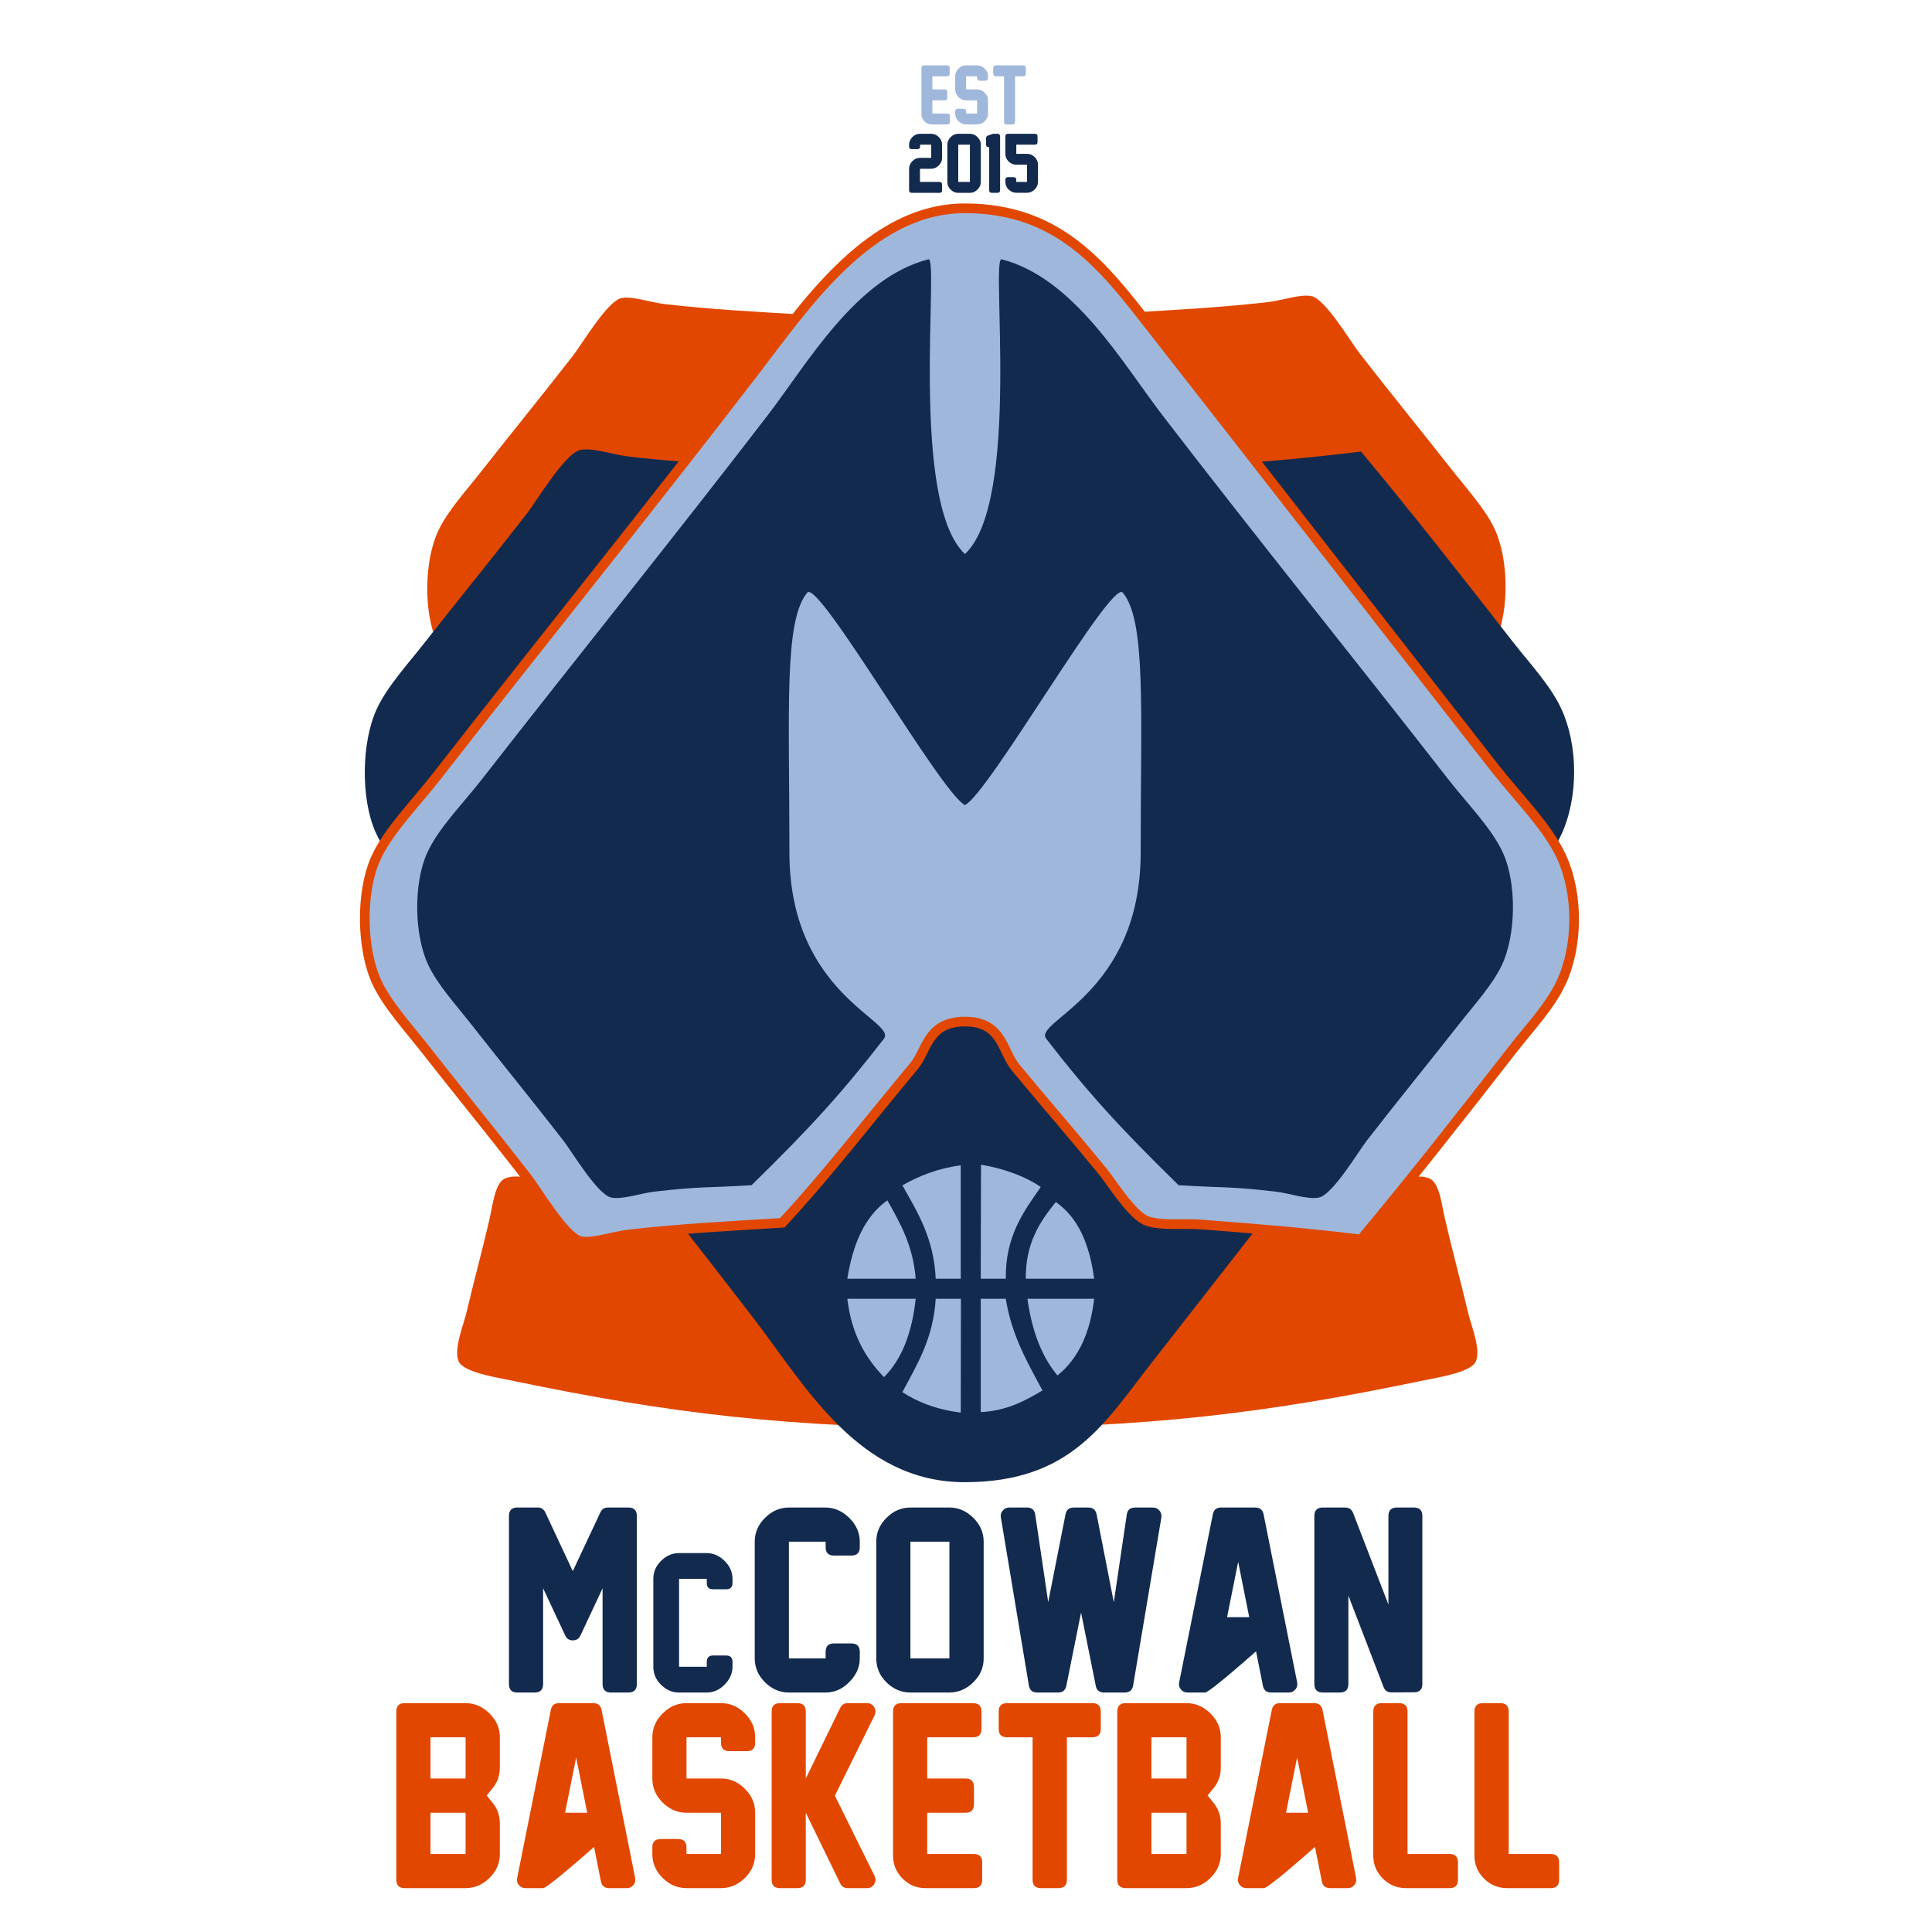 <?xml version="1.0" encoding="utf-8"?>
<!-- Generator: Adobe Illustrator 15.0.0, SVG Export Plug-In  -->
<!DOCTYPE svg PUBLIC "-//W3C//DTD SVG 1.1//EN" "http://www.w3.org/Graphics/SVG/1.1/DTD/svg11.dtd">
<svg version="1.1"
	 xmlns="http://www.w3.org/2000/svg" xmlns:xlink="http://www.w3.org/1999/xlink" xmlns:a="http://ns.adobe.com/AdobeSVGViewerExtensions/3.0/"
	 x="0px" y="0px" width="1000px" height="1000px" viewBox="-186.304 -33.839 1000 1000"
	 overflow="visible" enable-background="new -186.304 -33.839 1000 1000" xml:space="preserve">
<defs>
</defs>
<path fill-rule="evenodd" clip-rule="evenodd" fill="#E24700" d="M225.043,597.415c1.923-5.772,46.501-44.275,89.377-44.165
	c0,83.507,0,97.306,0,152.076c-92.363,0-155.414-7.858-233.741-24.143c-11.127-2.313-27.533-4.733-29.705-10.696
	c-2.388-6.541,2.533-18.132,4.158-24.949c4.384-18.394,7.443-29.213,11.884-48.123c1.826-7.779,2.812-19.223,8.317-21.389
	c7.609-2.999,19.372,2.126,36.238,5.941C148.264,590.273,186.019,594.136,225.043,597.415z"/>
<path fill-rule="evenodd" clip-rule="evenodd" fill="#E24700" d="M517.133,581.967c16.866-3.815,28.629-8.94,36.238-5.941
	c5.505,2.166,6.491,13.609,8.318,21.389c4.438,18.91,7.498,29.729,11.881,48.123c1.626,6.817,6.547,18.408,4.159,24.949
	c-2.172,5.963-18.577,8.383-29.705,10.696c-78.325,16.284-141.379,24.143-233.736,24.143c0-54.771,0-64.928,0-148.436
	c42.87-0.11,87.45,34.752,89.372,40.524C442.688,594.136,480.441,590.273,517.133,581.967z"/>
<path fill-rule="evenodd" clip-rule="evenodd" fill="#9FB7DA" stroke="#132A4F" stroke-miterlimit="10" d="M233.044,646.356
	c0-37.06,49.395-85.304,85.304-85.304c35.907,0,76.98,46.164,76.98,83.222c0,37.059-41.593,67.619-77.501,67.619
	C281.918,711.893,233.044,683.413,233.044,646.356z"/>
<path fill-rule="evenodd" clip-rule="evenodd" fill="#E24700" d="M314.186,528.802c-49.413,0-74.156,27.527-98.06-3.584
	c-49.753-64.755-98.689-125.196-147.607-188.005c-10.303-13.228-23.007-25.82-28.742-38.842c-6.818-15.47-6.59-41.829,0.775-57.49
	c4.823-10.257,14.199-20.464,22.528-31.074c16.893-21.513,30.09-37.544,47.391-59.821c4.52-5.819,17.703-28.108,24.86-29.522
	c5.826-1.152,15.096,2.255,22.531,3.108c24.565,2.82,46.3,3.877,71.471,5.437c21.415,23.094,40.447,48.021,61.374,73.029
	c6.067,7.248,12.643,20.164,23.392,20.198C314.1,283.796,314.186,515.104,314.186,528.802z"/>
<path fill-rule="evenodd" clip-rule="evenodd" fill="#E24700" d="M313.724,221.197c10.749-0.034,17.323-12.951,23.391-20.198
	c20.926-25.009,39.96-49.936,61.375-73.029c25.171-1.561,46.907-2.617,71.471-5.437c7.437-0.853,16.706-4.261,22.531-3.109
	c7.158,1.415,20.341,23.704,24.86,29.522c17.302,22.277,30.499,38.308,47.392,59.821c8.327,10.61,17.704,20.817,22.528,31.074
	c7.365,15.661,7.593,42.02,0.774,57.49c-5.734,13.021-18.439,25.615-28.743,38.842c-48.917,62.81-97.851,123.25-147.606,188.005
	c-23.902,31.111-48.646-0.577-98.059-0.577C313.638,509.903,313.724,282.756,313.724,221.197z"/>
<path fill-rule="evenodd" clip-rule="evenodd" fill="#132A4F" d="M596.687,298.29c8.884,11.402,19.298,22.325,25.031,34.528
	c8.839,18.787,9.16,46.008,0,65.603c-7.143,15.283-22.573,30.465-34.524,45.748c-61.291,78.375-117.296,150.493-177.819,227.884
	c-24.142,30.871-41.418,61.287-96.359,61.287c-54.939,0-82.525-50.027-109.085-84.592
	c-55.281-71.954-109.654-139.11-164.007-208.894c-11.447-14.699-25.564-28.689-31.936-43.16
	c-7.575-17.189-7.323-46.476,0.861-63.876c5.359-11.398,15.777-22.74,25.032-34.528c18.77-23.902,33.434-41.717,52.656-66.468
	c5.023-6.467,19.67-31.229,27.623-32.802c6.473-1.28,16.772,2.505,25.034,3.455c27.295,3.131,51.445,4.305,79.413,6.042
	c23.795,25.657,150.454,45.393,165.733,26.759c4.771-5.817,15.516-23.346,23.31-25.897c7.761-2.54,19.078-1.065,27.62-1.725
	c31.147-2.412,52.948-4.123,82.869-7.771C544.924,231.991,571.278,265.663,596.687,298.29z M309.243,697.089
	c0.848,0.044,1.736,0.354,1.736,0.109c0.015-22.645,0.086-39.221,0.086-58.809c-4.317,0-8.728,0-13.045,0
	c-1.248,20.619-9.676,34.057-17.263,48.337C288.62,691.815,297.894,695.488,309.243,697.089z M321.329,697.089
	c13.617-0.772,22.923-5.853,31.936-11.224c-7.688-14.467-15.941-28.368-18.989-47.476c-4.315,0-8.632,0-12.946,0
	C321.329,657.957,321.329,677.522,321.329,697.089z M287.662,638.39c-11.798,0-23.594,0-35.391,0
	c2.06,17.79,9.169,30.539,18.989,40.571C280.751,669.46,285.816,655.535,287.662,638.39z M380.023,638.39
	c-11.508,0-23.017,0-34.524,0c2.219,16.193,7.16,29.668,15.535,39.706C371.879,669.376,378.023,655.954,380.023,638.39z
	 M252.271,628.032c11.797,0,23.593,0,35.391,0c-1.354-17.062-8.006-28.822-14.675-40.571
	C261.036,595.938,255.087,610.417,252.271,628.032z M298.02,628.032c4.317,0,8.633,0,12.95,0c0-19.566,0-39.133,0-58.698
	c-11.974,1.553-21.553,5.494-30.213,10.358C288.651,593.666,297.071,607.112,298.02,628.032z M321.329,628.032
	c5.178,0,10.087-0.011,12.98-0.011c-0.337-21.917,9.211-34.77,18.093-47.465c-8.188-5.628-19.153-9.54-30.934-11.572
	C321.468,586.872,321.329,600.842,321.329,628.032z M344.633,628.032c11.796,0,23.594,0,35.39,0
	c-2.296-17.559-8.131-31.573-19.851-39.71C351.959,598.53,344.495,609.478,344.633,628.032z"/>
<path fill-rule="evenodd" clip-rule="evenodd" fill="#9FB7DA" stroke="#E24700" stroke-width="5" stroke-miterlimit="10" d="
	M518.137,607.717c-29.921-3.644-51.722-5.354-82.869-7.769c-8.542-0.658-19.859,0.816-27.62-1.724
	c-7.794-2.552-18.539-20.082-23.31-25.896c-15.279-18.637-28.912-34.273-44.883-53.519c-7.192-8.668-6.869-23.882-26.31-23.882
	s-19.605,14.963-26.347,23.017c-23.252,27.787-44.399,55.484-68.194,81.142c-27.967,1.736-52.117,2.91-79.413,6.043
	c-8.262,0.947-18.561,4.734-25.034,3.454c-7.953-1.572-22.6-26.336-27.623-32.801c-19.223-24.752-33.886-42.567-52.656-66.469
	c-9.255-11.789-19.672-23.131-25.032-34.529c-8.185-17.4-8.436-46.687-0.861-63.876c6.372-14.47,20.488-28.461,31.936-43.159
	c54.353-69.787,108.726-136.942,164.007-208.895c26.561-34.567,59.975-84.875,109.216-84.875c49.24,0,72.087,30.697,96.229,61.569
	c60.523,77.394,116.528,149.511,177.819,227.886c11.951,15.283,27.382,30.465,34.524,45.748c9.16,19.591,8.839,46.813,0,65.603
	c-5.733,12.204-16.147,23.126-25.031,34.529C571.278,541.941,544.924,575.612,518.137,607.717z"/>
<path fill-rule="evenodd" clip-rule="evenodd" fill="#132A4F" d="M591.861,408.12c-5.733-13.022-18.438-25.615-28.741-38.843
	c-48.918-62.809-97.853-123.25-147.606-188.006c-20.722-26.967-45.891-71.302-83.396-80.894
	c-5.719-1.464,10.157,125.509-18.971,152.554c-28.947-27.045-13.177-154.018-18.897-152.554
	c-37.504,9.592-62.603,53.926-83.324,80.894c-49.753,64.756-98.689,125.197-147.607,188.006
	c-10.302,13.228-23.007,25.82-28.742,38.843c-6.818,15.47-6.59,41.828,0.775,57.49c4.824,10.256,14.199,20.464,22.528,31.075
	c16.893,21.513,30.09,37.544,47.392,59.82c4.52,5.819,17.703,28.108,24.86,29.521c5.826,1.153,15.095-2.255,22.531-3.108
	c24.565-2.819,24.87-1.753,50.041-3.313c30.689-29.995,46.985-48.024,68.485-75.764c7.134-9.204-48.894-22.891-48.894-96.404
	s-2.959-119.956,9.248-134.544c5.888-7.035,69.121,103.807,81.604,109.967c12.483-6.161,75.788-117.002,81.677-109.967
	c12.207,14.588,9.283,61.031,9.283,134.544s-56.006,87.2-48.873,96.404c21.498,27.739,37.804,45.769,68.492,75.764
	c25.174,1.561,25.483,0.494,50.048,3.313c7.437,0.854,16.707,4.262,22.533,3.108c7.157-1.413,20.34-23.702,24.858-29.521
	c17.303-22.276,30.502-38.308,47.395-59.82c8.328-10.61,17.705-20.818,22.528-31.075
	C598.453,449.948,598.681,423.589,591.861,408.12z"/>
<path fill="#132A4F" d="M138.936,842.207h-8.961c-2.926,0-4.388-1.462-4.388-4.388v-49.556l-11.459,24.442
	c-0.772,1.666-2.094,2.499-3.962,2.499c-1.869,0-3.169-0.833-3.9-2.499l-11.46-24.442v49.556c0,2.926-1.462,4.388-4.389,4.388h-8.96
	c-2.886,0-4.328-1.462-4.328-4.388v-86.981c0-2.927,1.441-4.389,4.328-4.389h10.545c1.829,0,3.148,0.853,3.962,2.56l14.202,30.354
	l14.264-30.354c0.771-1.707,2.093-2.56,3.962-2.56h10.545c2.926,0,4.388,1.462,4.388,4.389v86.981
	C143.324,840.745,141.862,842.207,138.936,842.207z"/>
<path fill="#132A4F" d="M187.696,839.083c-2.36,2.082-5.13,3.124-8.316,3.124h-14.197c-3.522,0-6.624-1.324-9.304-3.973
	c-2.681-2.65-4.02-5.752-4.02-9.305v-45.624c0-3.523,1.348-6.615,4.042-9.281c2.695-2.664,5.806-3.996,9.328-3.996h14.106
	c3.521,0,6.654,1.347,9.395,4.043c2.742,2.693,4.112,5.805,4.112,9.325v2.113c0,2.177-1.102,3.264-3.308,3.264h-6.755
	c-2.174,0-3.261-1.087-3.261-3.264v-2.158h-14.335v45.532h14.335v-2.528c0-2.204,1.086-3.308,3.261-3.308h6.755
	c2.206,0,3.308,1.104,3.308,3.308v2.528C192.841,832.743,191.125,836.142,187.696,839.083z"/>
<path fill="#132A4F" d="M251.894,838.063c-3.13,2.762-6.807,4.144-11.033,4.144h-18.835c-4.673,0-8.788-1.757-12.343-5.272
	c-3.556-3.515-5.333-7.629-5.333-12.343v-60.528c0-4.673,1.788-8.776,5.364-12.312c3.575-3.536,7.7-5.303,12.374-5.303H240.8
	c4.672,0,8.828,1.788,12.465,5.363c3.637,3.576,5.456,7.701,5.456,12.374v2.804c0,2.886-1.463,4.328-4.39,4.328h-8.96
	c-2.885,0-4.328-1.442-4.328-4.328v-2.864h-19.017v60.404h19.017v-3.352c0-2.927,1.443-4.389,4.328-4.389h8.96
	c2.927,0,4.39,1.462,4.39,4.389v3.352C258.721,829.65,256.444,834.162,251.894,838.063z"/>
<path fill="#132A4F" d="M305.107,842.207h-20.176c-4.714,0-8.838-1.746-12.373-5.241s-5.304-7.6-5.304-12.312v-60.59
	c0-4.673,1.777-8.776,5.333-12.312c3.557-3.536,7.671-5.303,12.344-5.303h20.113c4.674,0,8.811,1.767,12.406,5.303
	c3.598,3.535,5.394,7.659,5.394,12.374v60.466c0,4.714-1.796,8.828-5.394,12.343C313.855,840.45,309.738,842.207,305.107,842.207z
	 M305.107,824.53v-60.404h-20.176v60.404H305.107z"/>
<path fill="#132A4F" d="M414.824,751.569l-14.628,87.042c-0.447,2.397-1.869,3.596-4.268,3.596h-10.789
	c-2.438,0-3.86-1.158-4.268-3.474l-7.618-37.913l-7.619,37.913c-0.488,2.315-1.91,3.474-4.267,3.474h-10.79
	c-2.478,0-3.921-1.198-4.328-3.596l-14.507-87.042c-0.243-1.301,0.081-2.479,0.976-3.535c0.854-1.058,1.972-1.585,3.353-1.585h9.144
	c2.52,0,3.962,1.238,4.328,3.718l6.704,45.228l8.961-45.41c0.446-2.357,1.889-3.535,4.328-3.535h7.497
	c2.356,0,3.778,1.178,4.267,3.535l8.898,45.471l6.705-45.288c0.326-2.479,1.769-3.718,4.328-3.718h9.266
	c1.3,0,2.417,0.527,3.352,1.585C414.662,749.008,414.987,750.187,414.824,751.569z"/>
<path fill="#132A4F" d="M467.367,838.671l-3.535-17.798c0,0-23.996,21.333-26.394,21.333h-9.083c-1.422,0-2.559-0.528-3.412-1.584
	c-0.895-1.017-1.199-2.235-0.915-3.657l17.434-86.981c0.446-2.357,1.869-3.535,4.266-3.535h17.677c2.397,0,3.841,1.178,4.329,3.535
	l17.372,86.981c0.243,1.422-0.062,2.641-0.915,3.657c-0.894,1.056-2.012,1.584-3.353,1.584h-9.143
	C469.255,842.207,467.813,841.03,467.367,838.671z M460.296,803.197l-5.73-28.648l-5.729,28.648H460.296z"/>
<path fill="#132A4F" d="M529.845,839.403l-18.226-47.36v45.776c0,2.926-1.464,4.388-4.389,4.388h-8.839
	c-2.926,0-4.389-1.462-4.389-4.388v-86.981c0-2.927,1.463-4.389,4.389-4.389h11.581c1.951,0,3.312,0.935,4.084,2.804l18.287,47.422
	v-45.837c0-2.927,1.463-4.389,4.389-4.389h8.776c2.927,0,4.39,1.462,4.39,4.389v86.92c0,2.886-1.442,4.328-4.327,4.328
	l-11.582,0.061C531.958,842.188,530.576,841.272,529.845,839.403z"/>
<path fill="#E24700" d="M54.676,943.46H23.162c-2.886,0-4.328-1.463-4.328-4.389V852.09c0-2.926,1.442-4.39,4.328-4.39h31.514
	c4.632,0,8.747,1.769,12.343,5.304c3.596,3.535,5.394,7.64,5.394,12.312v15.848c0,4.024-1.28,7.579-3.84,10.668l-2.987,3.657
	l3.109,3.84c2.478,3.089,3.718,6.604,3.718,10.545v15.97c0,4.715-1.789,8.829-5.364,12.344
	C63.473,941.703,59.347,943.46,54.676,943.46z M36.511,886.712h18.165v-21.335H36.511V886.712z M36.511,925.784h18.165V904.45
	H36.511V925.784z"/>
<path fill="#E24700" d="M124.713,939.925l-3.535-17.799c0,0-23.996,21.334-26.393,21.334h-9.082c-1.425,0-2.561-0.528-3.414-1.585
	c-0.894-1.016-1.199-2.234-0.915-3.656l17.433-86.983c0.447-2.356,1.868-3.535,4.267-3.535h17.677c2.397,0,3.84,1.179,4.328,3.535
	l17.372,86.983c0.244,1.422-0.061,2.641-0.914,3.656c-0.895,1.057-2.012,1.585-3.353,1.585h-9.143
	C126.603,943.46,125.16,942.282,124.713,939.925z M117.642,904.45l-5.729-28.648l-5.729,28.648H117.642z"/>
<path fill="#E24700" d="M186.886,943.46h-17.798c-4.714,0-8.851-1.758-12.407-5.272c-3.555-3.515-5.331-7.65-5.331-12.404v-3.353
	c0-2.926,1.44-4.389,4.328-4.389h8.96c2.926,0,4.389,1.463,4.389,4.389v3.353h17.859V904.45h-17.798
	c-4.714,0-8.851-1.768-12.407-5.304c-3.555-3.535-5.331-7.659-5.331-12.373v-21.396c0-4.673,1.776-8.787,5.331-12.343
	c3.556-3.556,7.692-5.334,12.407-5.334h17.798c4.673,0,8.786,1.769,12.341,5.304c3.556,3.535,5.336,7.64,5.336,12.312v2.927
	c0,2.885-1.443,4.327-4.328,4.327h-8.96c-2.926,0-4.389-1.442-4.389-4.327v-2.866h-17.859v21.335h17.859
	c4.673,0,8.786,1.768,12.341,5.303c3.556,3.535,5.336,7.64,5.336,12.312v21.517c0,4.755-1.78,8.879-5.336,12.375
	C195.672,941.713,191.559,943.46,186.886,943.46z"/>
<path fill="#E24700" d="M266.371,854.04l-20.542,41.571l20.542,41.511c0.691,1.422,0.63,2.844-0.183,4.267
	c-0.854,1.381-2.093,2.072-3.718,2.072h-9.937c-1.909,0-3.23-0.834-3.962-2.499l-17.798-36.512v34.622
	c0,2.926-1.463,4.389-4.388,4.389h-8.961c-2.885,0-4.328-1.463-4.328-4.389V852.09c0-2.926,1.443-4.39,4.328-4.39h8.961
	c2.925,0,4.388,1.464,4.388,4.39v34.622l17.798-36.512c0.813-1.666,2.134-2.5,3.962-2.5h9.937c1.585,0,2.823,0.691,3.718,2.073
	C267,851.236,267.062,852.66,266.371,854.04z"/>
<path fill="#E24700" d="M317.696,943.46h-24.932c-4.633,0-8.595-1.646-11.887-4.938c-3.291-3.291-4.937-7.253-4.937-11.886V852.09
	c0-2.926,1.463-4.39,4.389-4.39h37c2.925,0,4.389,1.464,4.389,4.39v8.96c0,2.885-1.464,4.327-4.389,4.327h-23.712v21.335h19.811
	c2.927,0,4.389,1.462,4.389,4.389v8.959c0,2.927-1.462,4.39-4.389,4.39h-19.811v21.334h24.078c2.925,0,4.388,1.463,4.388,4.389
	v8.899C322.083,941.998,320.621,943.46,317.696,943.46z"/>
<path fill="#E24700" d="M379.076,865.377h-13.165v73.694c0,2.926-1.463,4.389-4.39,4.389h-8.96c-2.926,0-4.388-1.463-4.388-4.389
	v-73.694h-13.167c-2.926,0-4.389-1.442-4.389-4.327v-8.96c0-2.926,1.463-4.39,4.389-4.39h44.069c2.927,0,4.389,1.464,4.389,4.39
	v8.96C383.464,863.935,382.002,865.377,379.076,865.377z"/>
<path fill="#E24700" d="M427.839,943.46h-31.513c-2.886,0-4.328-1.463-4.328-4.389V852.09c0-2.926,1.442-4.39,4.328-4.39h31.513
	c4.633,0,8.745,1.769,12.341,5.304c3.598,3.535,5.396,7.64,5.396,12.312v15.848c0,4.024-1.279,7.579-3.839,10.668l-2.987,3.657
	l3.108,3.84c2.479,3.089,3.718,6.604,3.718,10.545v15.97c0,4.715-1.787,8.829-5.363,12.344S432.512,943.46,427.839,943.46z
	 M409.675,886.712h18.164v-21.335h-18.164V886.712z M409.675,925.784h18.164V904.45h-18.164V925.784z"/>
<path fill="#E24700" d="M497.873,939.925l-3.536-17.799c0,0-23.991,21.334-26.389,21.334h-9.083c-1.422,0-2.559-0.528-3.413-1.585
	c-0.894-1.016-1.198-2.234-0.914-3.656l17.434-86.983c0.446-2.356,1.869-3.535,4.266-3.535h17.674c2.397,0,3.84,1.179,4.327,3.535
	l17.372,86.983c0.244,1.422-0.061,2.641-0.914,3.656c-0.895,1.057-2.012,1.585-3.354,1.585H502.2
	C499.762,943.46,498.32,942.282,497.873,939.925z M485.076,875.801l-5.729,28.648h11.455"/>
<path fill="#E24700" d="M564.007,943.46h-22.613c-4.633,0-8.603-1.646-11.915-4.938c-3.312-3.291-4.97-7.253-4.97-11.886V852.09
	c0-2.926,1.462-4.39,4.389-4.39h8.961c2.925,0,4.388,1.464,4.388,4.39v73.693h21.761c2.885,0,4.328,1.463,4.328,4.389v8.899
	C568.335,941.998,566.892,943.46,564.007,943.46z"/>
<path fill="#E24700" d="M616.367,943.46h-22.613c-4.633,0-8.603-1.646-11.915-4.938c-3.312-3.291-4.97-7.253-4.97-11.886V852.09
	c0-2.926,1.464-4.39,4.389-4.39h8.961c2.925,0,4.388,1.464,4.388,4.39v73.693h21.761c2.885,0,4.328,1.463,4.328,4.389v8.899
	C620.695,941.998,619.251,943.46,616.367,943.46z"/>
<path fill="#9FB7DA" d="M303.968,30.568h-7.956c-1.479,0-2.745-0.525-3.796-1.577c-1.051-1.049-1.577-2.315-1.577-3.794V1.401
	c0-0.934,0.468-1.401,1.402-1.401h11.811c0.934,0,1.4,0.467,1.4,1.401v2.861c0,0.92-0.467,1.381-1.4,1.381h-7.568v6.81h6.323
	c0.935,0,1.402,0.467,1.402,1.401v2.861c0,0.933-0.468,1.4-1.402,1.4h-6.323v6.81h7.685c0.935,0,1.402,0.467,1.402,1.402v2.84
	C305.371,30.101,304.903,30.568,303.968,30.568z"/>
<path fill="#9FB7DA" d="M319.438,30.568h-5.683c-1.504,0-2.823-0.561-3.958-1.684c-1.136-1.122-1.705-2.441-1.705-3.959v-1.07
	c0-0.934,0.461-1.401,1.382-1.401h2.861c0.935,0,1.401,0.467,1.401,1.401v1.07h5.701v-6.81h-5.683c-1.504,0-2.823-0.564-3.958-1.692
	c-1.136-1.129-1.705-2.446-1.705-3.951V5.643c0-1.493,0.569-2.806,1.705-3.941C310.932,0.566,312.251,0,313.755,0h5.683
	c1.492,0,2.804,0.565,3.94,1.692c1.136,1.128,1.703,2.439,1.703,3.931v0.935c0,0.92-0.462,1.382-1.382,1.382h-2.861
	c-0.933,0-1.4-0.461-1.4-1.382V5.643h-5.701v6.81h5.701c1.492,0,2.804,0.565,3.94,1.693c1.136,1.129,1.703,2.439,1.703,3.93v6.87
	c0,1.518-0.567,2.834-1.703,3.95C322.242,30.01,320.93,30.568,319.438,30.568z"/>
<path fill="#9FB7DA" d="M343.274,5.643h-4.202v23.524c0,0.934-0.467,1.401-1.401,1.401h-2.861c-0.933,0-1.4-0.467-1.4-1.401V5.643
	h-4.204c-0.932,0-1.398-0.461-1.398-1.381V1.401c0-0.934,0.467-1.401,1.398-1.401h14.069c0.935,0,1.401,0.467,1.401,1.401v2.861
	C344.675,5.182,344.208,5.643,343.274,5.643z"/>
<path fill="#132A4F" d="M295.62,53.52h-5.739v6.809h10.06c0.922,0,1.381,0.467,1.381,1.402v2.84c0,0.934-0.459,1.401-1.381,1.401
	h-14.32c-0.923,0-1.383-0.467-1.383-1.401V53.5c0-1.493,0.571-2.805,1.711-3.941c1.143-1.134,2.467-1.703,3.971-1.703h5.76v-6.81
	h-5.739v0.895c0,0.934-0.468,1.401-1.402,1.401h-2.917c-0.923,0-1.383-0.467-1.383-1.401v-0.895c0-1.505,0.571-2.822,1.711-3.951
	c1.143-1.128,2.467-1.693,3.971-1.693h5.741c1.492,0,2.809,0.565,3.95,1.693c1.143,1.129,1.711,2.445,1.711,3.951v6.791
	c0,1.518-0.576,2.843-1.731,3.979C298.436,52.952,297.112,53.52,295.62,53.52z"/>
<path fill="#132A4F" d="M315.682,65.973h-5.994c-1.504,0-2.82-0.558-3.949-1.673c-1.129-1.116-1.693-2.427-1.693-3.931V41.047
	c0-1.492,0.571-2.806,1.713-3.94c1.142-1.136,2.465-1.703,3.969-1.703h5.955c1.479,0,2.795,0.567,3.949,1.703
	c1.154,1.135,1.731,2.448,1.731,3.94v19.282c0,1.519-0.573,2.839-1.722,3.96C318.494,65.412,317.173,65.973,315.682,65.973z
	 M315.72,60.329V41.047h-6.032v19.282H315.72z"/>
<path fill="#132A4F" d="M329.963,65.973h-2.859c-0.935,0-1.401-0.467-1.401-1.401v-22.22h-0.233c-0.921,0-1.382-0.46-1.382-1.382
	v-3.289c0-0.636,0.299-1.077,0.896-1.323l2.352-0.856c0.171-0.065,0.332-0.098,0.489-0.098h2.139c0.92,0,1.384,0.467,1.384,1.401
	v27.766C331.347,65.505,330.883,65.973,329.963,65.973z"/>
<path fill="#132A4F" d="M345.297,65.934h-5.585c-1.492,0-2.805-0.558-3.94-1.674c-1.135-1.115-1.702-2.425-1.702-3.931V59.26
	c0-0.934,0.468-1.401,1.402-1.401h2.84c0.935,0,1.4,0.467,1.4,1.401v1.069h5.585v-8.911h-5.585c-1.492,0-2.805-0.558-3.94-1.674
	c-1.135-1.115-1.702-2.426-1.702-3.93v-9.009c0-0.934,0.468-1.401,1.402-1.401h13.853c0.935,0,1.402,0.467,1.402,1.401v2.861
	c0,0.92-0.468,1.381-1.402,1.381h-9.593v4.728h5.583c1.479,0,2.79,0.558,3.933,1.673c1.142,1.116,1.711,2.426,1.711,3.93v8.932
	c0,1.504-0.573,2.817-1.722,3.939C348.089,65.373,346.776,65.934,345.297,65.934z"/>
</svg>
